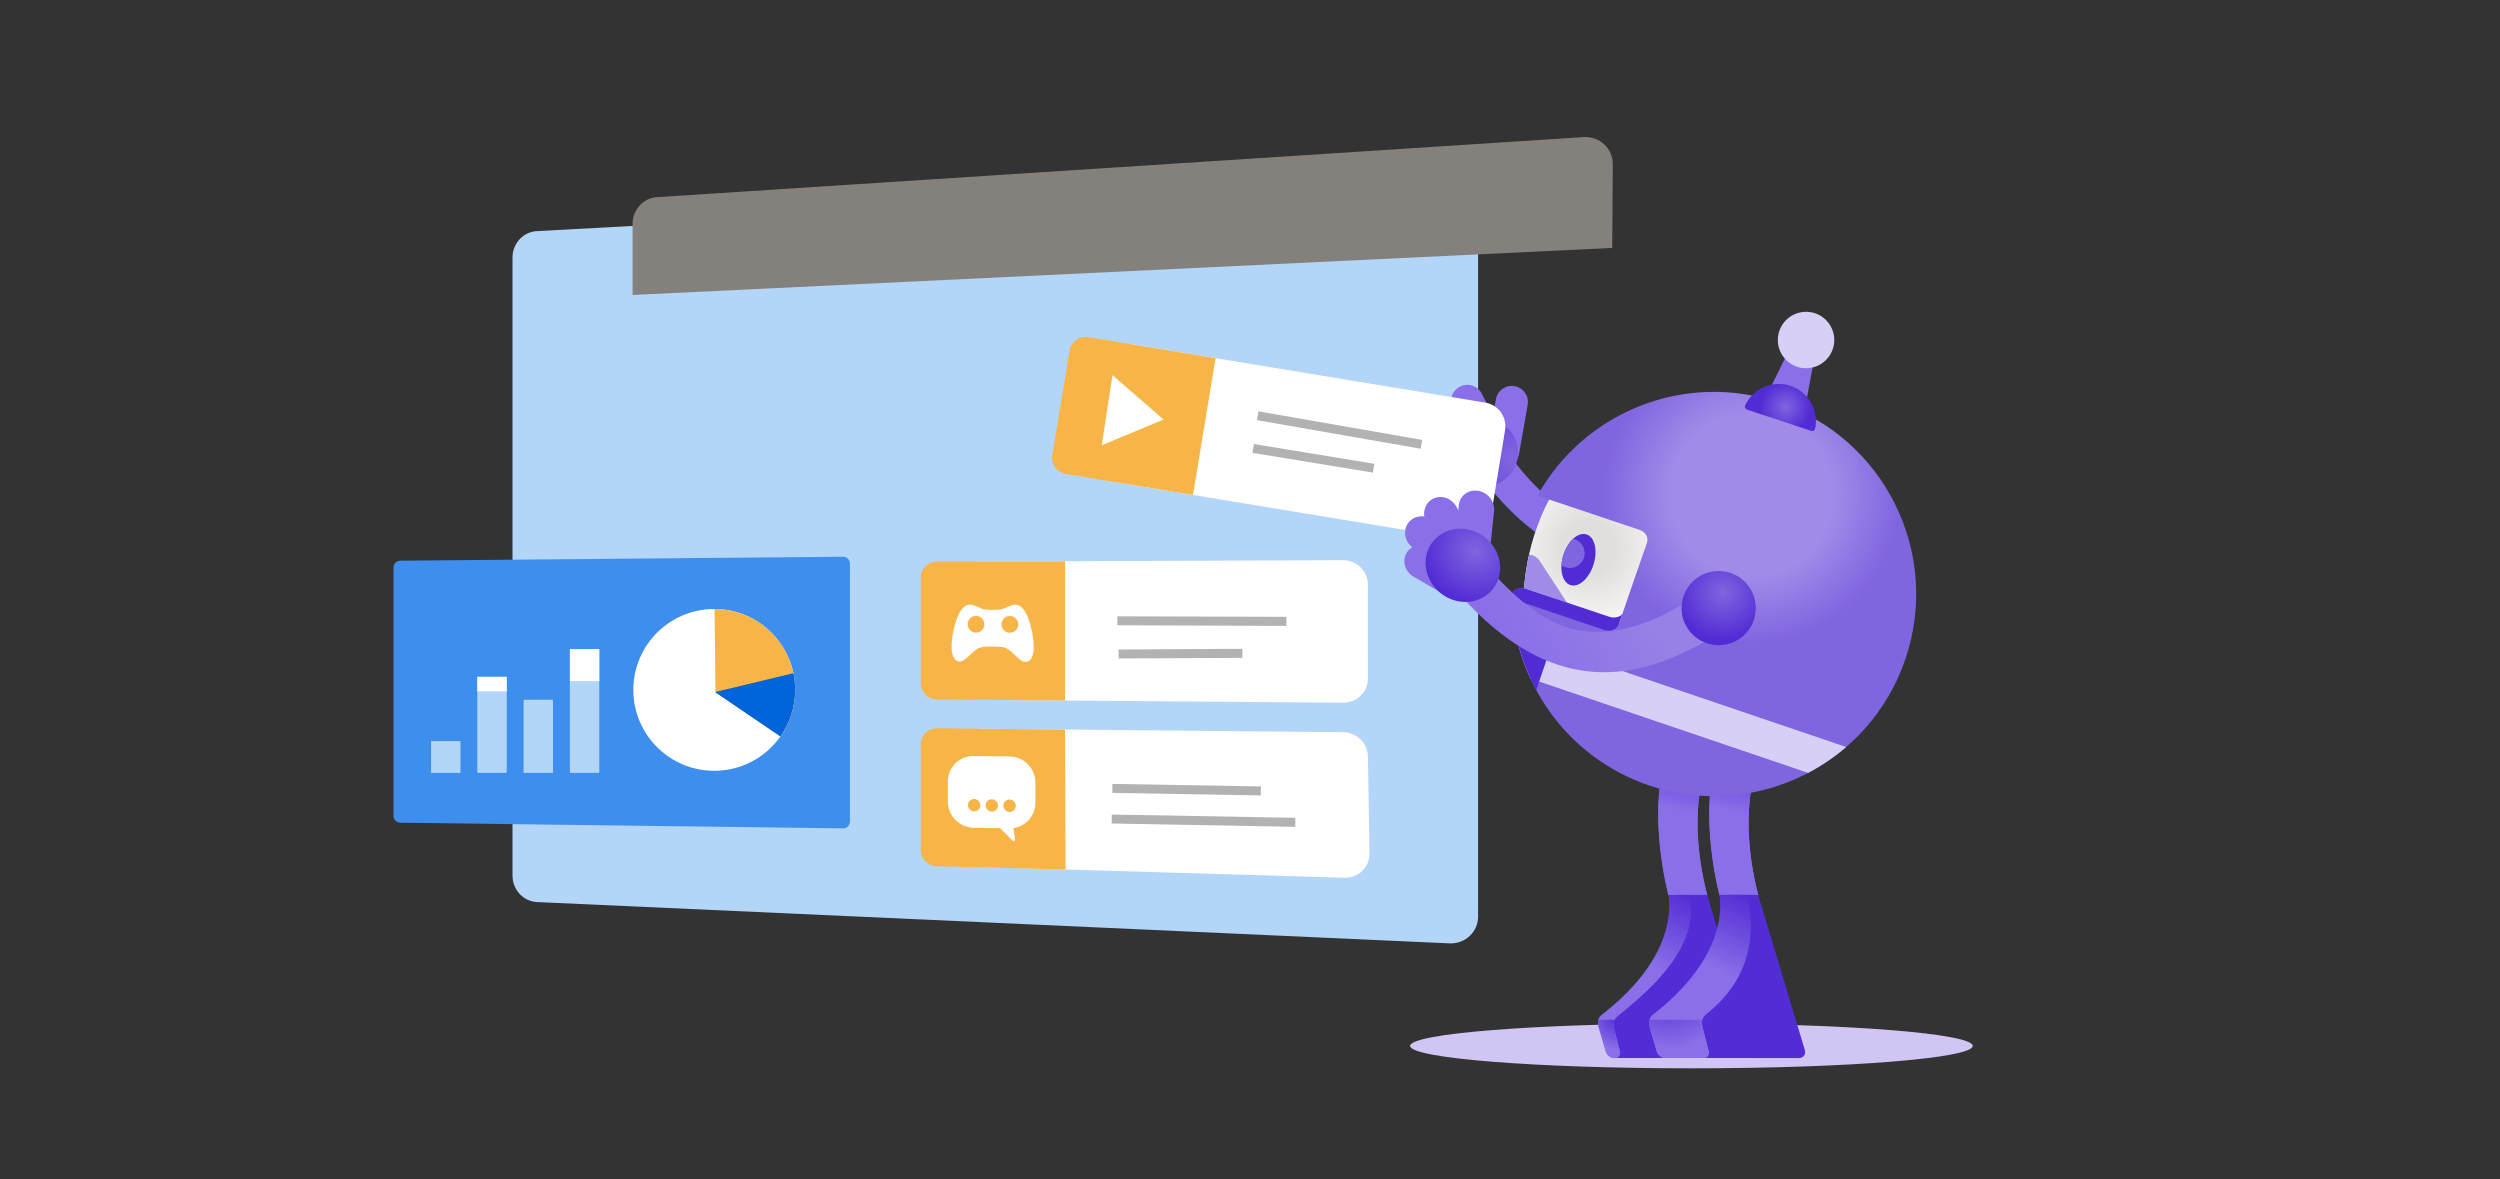 <svg width="636" height="300" viewBox="0 0 636 300" fill="none" xmlns="http://www.w3.org/2000/svg">
<rect x="0" y="0" width="636" height="300" fill="#333333" stroke="none"/>
<path d="M130.38 222.78V65.49C130.38 61.86 133.24 58.86 136.75 58.79L368.92 46.15C372.83 46.07 376.02 49.12 376.02 52.95V233.2C376.02 237.03 372.83 240.08 368.92 240L136.75 229.49C133.23 229.41 130.38 226.41 130.38 222.78Z" fill="#B2D5F8"/>
<path d="M249.52 142.86L341.67 142.51C345.16 142.51 347.99 145.3 347.99 148.73L348 172.59C348 176.03 345.17 178.79 341.68 178.77L249.52 178.05C246.18 178.02 243.47 175.28 243.47 171.92V148.95C243.47 145.58 246.18 142.86 249.52 142.86Z" fill="white"/>
<path d="M270.94 178.21L238.37 177.95C236.08 177.93 234.23 176.05 234.23 173.75V147.03C234.23 144.73 236.08 142.86 238.37 142.86L270.94 142.79V178.21Z" fill="#F7B548"/>
<path d="M249.52 185.39L341.68 186.27C345.17 186.3 348 189.12 348 192.55L348.41 217.19C348.41 220.63 345.58 223.37 342.09 223.3L249.52 220.57C246.18 220.51 243.47 217.74 243.47 214.38V191.41C243.47 188.05 246.18 185.35 249.52 185.39Z" fill="white"/>
<path d="M271.08 221.22L238.37 220.37C236.08 220.33 234.23 218.43 234.23 216.13V189.41C234.23 187.11 236.08 185.26 238.37 185.28L270.94 185.59L271.08 221.22Z" fill="#F7B548"/>
<path d="M410.15 63.07L410.29 41.69C410.29 37.83 407.06 34.76 403.09 34.86L167.39 50.14C163.82 50.22 160.93 53.25 160.93 56.9V75.04L410.15 63.07Z" fill="#84817D"/>
<path d="M320.75 202.36L282.97 201.71L282.98 199.43L320.76 200.06L320.75 202.36Z" fill="#B2B2B2"/>
<path d="M329.52 210.35L282.82 209.5V207.22L329.53 208.05L329.52 210.35Z" fill="#B2B2B2"/>
<path d="M327.25 159.23L284.26 159.07V156.79L327.25 156.92V159.23Z" fill="#B2B2B2"/>
<path d="M284.59 167.51L284.56 165.23L316.05 165.06L316.07 167.36L284.59 167.51Z" fill="#B2B2B2"/>
<path d="M262.51 160.53C261.49 155.79 259.97 153.84 258.3 153.84C257.28 153.84 256.3 154.45 255.3 154.85C254.31 155.24 250.65 155.26 249.72 154.84C248.74 154.39 247.74 153.82 246.73 153.82C245.08 153.82 243.56 155.75 242.55 160.46C241.54 165.17 242.17 168.27 244.2 168.28C245.72 168.29 247.39 165.51 249.1 164.83C250.21 164.38 252.39 164.49 252.39 164.49C252.39 164.49 254.81 164.41 255.92 164.87C257.63 165.57 259.32 168.38 260.84 168.38C262.89 168.37 263.53 165.27 262.51 160.53Z" fill="white"/>
<path d="M250.42 158.82C250.42 160 249.47 160.95 248.3 160.94C247.13 160.94 246.18 159.98 246.18 158.8C246.18 157.62 247.13 156.67 248.3 156.68C249.47 156.69 250.42 157.65 250.42 158.82Z" fill="#F7B548"/>
<path d="M259.04 158.85C259.04 160.03 258.09 160.98 256.91 160.98C255.74 160.98 254.78 160.02 254.78 158.84C254.78 157.66 255.73 156.71 256.91 156.71C258.08 156.71 259.04 157.67 259.04 158.85Z" fill="#F7B548"/>
<path d="M256.84 192.44L247.67 192.34C244.06 192.3 241.13 195.21 241.13 198.85V203.9C241.13 207.53 244.05 210.52 247.67 210.58L251.8 210.64L254.41 210.68L257.57 213.84C257.83 214.1 258.28 213.89 258.22 213.52L257.82 210.66C260.98 210.23 263.41 207.52 263.41 204.21V199.14C263.43 195.48 260.47 192.48 256.84 192.44Z" fill="white"/>
<path d="M249.39 204.87C249.39 205.74 248.69 206.44 247.82 206.43C246.95 206.42 246.25 205.7 246.25 204.83C246.25 203.96 246.95 203.26 247.82 203.27C248.69 203.28 249.39 204 249.39 204.87Z" fill="#F7B548"/>
<path d="M253.89 204.93C253.89 205.8 253.19 206.5 252.32 206.49C251.45 206.48 250.75 205.76 250.75 204.89C250.75 204.02 251.45 203.32 252.32 203.33C253.19 203.34 253.89 204.06 253.89 204.93Z" fill="#F7B548"/>
<path d="M258.41 205C258.41 205.87 257.7 206.57 256.83 206.56C255.96 206.55 255.26 205.83 255.26 204.96C255.26 204.09 255.96 203.39 256.83 203.4C257.7 203.41 258.41 204.12 258.41 205Z" fill="#F7B548"/>
<path d="M430.3 271.78C469.827 271.78 501.87 269.228 501.87 266.08C501.87 262.932 469.827 260.38 430.3 260.38C390.773 260.38 358.73 262.932 358.73 266.08C358.73 269.228 390.773 271.78 430.3 271.78Z" fill="#D1C5F4"/>
<path d="M424.46 227.73C422.41 219.43 419.63 202.58 424.87 188.43L434.44 193.48C429.69 206.31 432.62 221.25 434.33 227.76C434.47 228.29 429.56 228.81 424.46 227.73Z" fill="url(#paint0_linear)"/>
<path d="M424.46 227.73C422.41 219.43 419.63 202.58 424.87 188.43L434.44 193.48C429.69 206.31 432.62 221.25 434.33 227.76C434.47 228.29 429.56 228.81 424.46 227.73Z" fill="url(#paint1_linear)"/>
<path d="M434.3 227.66H426.54C426.26 230.16 428.88 243.34 408.64 260L410.8 269.16L444.63 269.14C445.81 269.14 446.5 268.22 446.15 267.04L434.3 227.66Z" fill="#522CD5"/>
<path d="M407.54 258.12C406.33 259.06 406.34 260.12 406.83 261.75L408.52 267.55C408.79 268.44 409.73 269.17 410.63 269.17H410.8C411.81 269.17 412.38 268.35 412.08 267.34L410.86 262.62C410.3 260.75 410.2 259.56 411.8 258.29C421.25 250.75 432.53 240.08 429.82 227.67H424.45C425.41 234.02 423.48 245.74 407.54 258.12Z" fill="url(#paint2_linear)"/>
<path d="M410.79 259.44C410.31 260.34 410.46 261.31 410.85 262.62L412.07 267.34C412.37 268.35 411.8 269.17 410.79 269.17H410.62C409.73 269.17 408.78 268.44 408.52 267.55L406.83 261.75C406.55 260.82 406.44 260.08 406.61 259.44H410.79Z" fill="url(#paint3_radial)"/>
<path d="M437.44 227.73C435.39 219.43 432.61 202.58 437.85 188.43L447.42 193.48C442.67 206.31 445.6 221.25 447.31 227.76C447.45 228.29 442.55 228.81 437.44 227.73Z" fill="url(#paint4_linear)"/>
<path d="M437.44 227.73C435.39 219.43 432.61 202.58 437.85 188.43L447.42 193.48C442.67 206.31 445.6 221.25 447.31 227.76C447.45 228.29 442.55 228.81 437.44 227.73Z" fill="url(#paint5_linear)"/>
<path d="M447.28 227.66H439.52L430.02 269.14L457.62 269.18C458.8 269.18 459.48 268.22 459.12 267.03L447.28 227.66Z" fill="#522CD5"/>
<path d="M420.41 258.19C419.2 259.13 419.52 260.95 420.01 262.57L421.5 267.54C421.77 268.43 422.71 269.16 423.61 269.16H433.37C434.38 269.16 434.95 268.34 434.65 267.33L433.33 262.18C432.77 260.31 432.67 259.12 434.27 257.85C443.72 250.31 447.24 240.07 444.54 227.66H437.44C438.39 234.02 436.35 245.82 420.41 258.19Z" fill="url(#paint6_linear)"/>
<path d="M423.61 269.16C422.72 269.16 421.77 268.43 421.51 267.54L420.02 262.57C419.7 261.51 419.46 260.36 419.67 259.43H433.09C432.85 260.21 433.01 261.07 433.34 262.18L434.66 267.33C434.96 268.34 434.39 269.16 433.38 269.16H423.61Z" fill="url(#paint7_radial)"/>
<path d="M437.54 196.35H427.56V197.65H437.54V196.35Z" fill="#A08BE8"/>
<path d="M437.54 183.83H427.56V185.13H437.54V183.83Z" fill="#A08BE8"/>
<path d="M373.06 113.61C375.13 121.08 387.33 135.63 398.6 139.86C405.44 142.43 408.99 134.49 402.02 131.87C394.47 129.03 383.45 117.02 381.84 111.18L373.06 113.61Z" fill="#8A6FE8"/>
<path d="M388.64 102.99L386.44 115.52C386.05 117.75 383.92 119.24 381.69 118.85C379.46 118.46 377.97 116.33 378.36 114.1L380.56 101.57C380.95 99.34 383.08 97.85 385.31 98.24C387.54 98.63 389.03 100.75 388.64 102.99Z" fill="#8A6FE8"/>
<path d="M371.69 121.05L363.97 117.36C361.92 116.36 361.07 113.89 362.06 111.84C363.06 109.79 365.53 108.94 367.58 109.93L375.5 113.71L371.69 121.05Z" fill="#8A6FE8"/>
<path d="M370.41 116.61L362.82 107.58C361.36 105.83 361.6 103.23 363.35 101.77C365.1 100.31 367.7 100.55 369.16 102.3L374.82 109L370.41 116.61Z" fill="#8A6FE8"/>
<path d="M374.96 114.43L369.62 103.9C368.58 101.87 369.39 99.38 371.42 98.35C373.45 97.31 375.94 98.12 376.97 100.15L382.41 110.87L374.96 114.43Z" fill="#8A6FE8"/>
<path d="M377.56 123.77C382.332 123.77 386.2 119.902 386.2 115.13C386.2 110.358 382.332 106.49 377.56 106.49C372.788 106.49 368.92 110.358 368.92 115.13C368.92 119.902 372.788 123.77 377.56 123.77Z" fill="url(#paint8_radial)"/>
<path d="M387.73 149.68C388.71 136.24 394.13 127.08 394.13 127.08L391.22 126.09L391.17 126.01C403.03 104.76 428.71 94.33 452.58 102.43C479.47 111.56 493.87 140.76 484.74 167.65C475.61 194.54 446.41 208.94 419.52 199.81C398.3 192.61 384.87 172.9 384.63 151.7C384.7 150.83 385.21 149.4 387.73 149.68Z" fill="url(#paint9_radial)"/>
<path d="M387.73 149.68C388.69 136.4 393.99 127.31 394.12 127.09L416.61 134.63C416.61 134.63 419.9 135.39 418.92 138.29C417.93 141.2 415.02 149.37 411.94 158.45C411.3 160.33 387.67 151.58 387.73 149.68Z" fill="url(#paint10_radial)"/>
<path d="M387.73 149.63C387.77 149.12 387.81 148.63 387.86 148.13C388.11 145.63 388.51 143.3 388.98 141.16C390.1 141.12 391.02 141.7 391.84 142.9C392.97 144.55 398.65 153.34 398.65 153.34L387.73 149.63Z" fill="#A08BE8"/>
<path d="M384.63 152.33C384.63 152.33 384.16 149.28 387.73 149.68C387.73 149.67 387.73 149.65 387.73 149.64L409.38 156.9C410.54 157.29 412.26 157.11 412.77 156.03C412.5 156.83 412.22 157.64 411.94 158.47C411.36 160.16 409.8 160.63 408.62 160.4C408.5 160.37 408.38 160.35 408.27 160.31L404.87 159.16L384.63 152.33Z" fill="#512BD4"/>
<path d="M385.7 161.53L469.66 190.04C466.69 192.6 463.44 194.8 459.99 196.62L389.36 172.64C387.73 169.09 386.49 165.37 385.7 161.53Z" fill="#D8CFF7"/>
<path d="M390.82 175.57C387.96 170.27 386.03 164.49 385.16 158.47L395.44 161.96L390.82 175.57Z" fill="#512BD4"/>
<path d="M450 99.47L459.43 102.6L461.31 92.48L454.54 90.23L450 99.47Z" fill="#8A6FE8"/>
<path d="M444.42 104.19C443.99 104.05 443.78 103.57 443.96 103.16C445.95 98.85 450.9 96.63 455.51 98.16C460.12 99.69 462.76 104.43 461.77 109.07C461.68 109.51 461.21 109.76 460.79 109.62L444.42 104.19Z" fill="url(#paint11_radial)"/>
<path d="M405.399 143.608C406.518 140.046 405.709 136.619 403.591 135.953C401.473 135.288 398.848 137.635 397.728 141.197C396.609 144.759 397.418 148.186 399.536 148.852C401.654 149.517 404.279 147.17 405.399 143.608Z" fill="#512BD4"/>
<path d="M402.74 139.04C403.67 140.9 402.92 143.16 401.07 144.09C399.8 144.73 398.34 144.58 397.24 143.82C397.29 142.99 397.45 142.1 397.73 141.21C398.28 139.46 399.19 138.01 400.23 137.06C401.28 137.31 402.22 138 402.74 139.04Z" fill="#8065E0"/>
<path d="M459.46 93.68C463.425 93.68 466.64 90.465 466.64 86.5C466.64 82.535 463.425 79.32 459.46 79.32C455.494 79.32 452.28 82.535 452.28 86.5C452.28 90.465 455.494 93.68 459.46 93.68Z" fill="#D8CFF7"/>
<path d="M367.13 146.11L374.61 140.05C381.64 148.08 388.21 155.03 395.69 158.48C410.59 165.36 427.17 154.63 431.56 151.4L438.59 160.61C425.05 167.99 398.09 185.77 367.13 146.11Z" fill="url(#paint12_linear)"/>
<path d="M437.23 164.14C442.444 164.14 446.67 159.914 446.67 154.7C446.67 149.486 442.444 145.26 437.23 145.26C432.016 145.26 427.79 149.486 427.79 154.7C427.79 159.914 432.016 164.14 437.23 164.14Z" fill="url(#paint13_radial)"/>
<path d="M288.029 87.61L377.859 102.43C381.189 102.98 383.439 106.12 382.889 109.45L379.139 132.21C378.589 135.54 375.449 137.79 372.119 137.24L282.289 122.42C278.959 121.87 276.709 118.73 277.259 115.4L281.009 92.64C281.559 89.32 284.699 87.07 288.029 87.61Z" fill="white"/>
<path d="M303.5 125.92L271.17 120.59C268.88 120.21 267.33 118.05 267.71 115.77L272.09 89.24C272.47 86.95 274.63 85.4 276.91 85.78L309.24 91.11L303.5 125.92Z" fill="#F7B548"/>
<path d="M370.16 137.62L371.12 128.48C371.39 126.05 373.62 124.43 376.1 124.87C378.57 125.31 380.36 127.64 380.09 130.07L379.1 139.44L370.16 137.62Z" fill="#8A6FE8"/>
<path d="M367.94 151.53L359.61 146.71C357.4 145.41 356.61 142.7 357.85 140.65C359.09 138.6 361.89 137.99 364.1 139.29L372.64 144.23L367.94 151.53Z" fill="#8A6FE8"/>
<path d="M367 141.45L362.78 132.81C361.67 130.5 362.54 127.82 364.71 126.81C366.89 125.81 369.55 126.87 370.66 129.18L374.99 138.04L367 141.45Z" fill="#8A6FE8"/>
<path d="M365.45 145.68L358.78 138.75C357.01 136.89 357.01 134.07 358.78 132.45C360.54 130.83 363.4 131.02 365.17 132.88L372.01 139.99L365.45 145.68Z" fill="#8A6FE8"/>
<path d="M381.49 142.75C380.55 137.64 375.6 133.97 370.45 134.56C365.29 135.15 361.88 139.77 362.83 144.88C363.77 149.99 368.72 153.66 373.87 153.07C379.02 152.48 382.43 147.86 381.49 142.75Z" fill="url(#paint14_radial)"/>
<path d="M214.49 141.64L101.82 142.64C100.87 142.65 100.11 143.42 100.11 144.36V207.58C100.11 208.52 100.87 209.29 101.81 209.3L214.48 210.73C215.44 210.74 216.22 209.97 216.22 209.01V143.35C216.22 142.41 215.44 141.64 214.49 141.64Z" fill="#3E8EED"/>
<path d="M181.7 196.09C193.066 196.09 202.28 186.876 202.28 175.51C202.28 164.144 193.066 154.93 181.7 154.93C170.334 154.93 161.12 164.144 161.12 175.51C161.12 186.876 170.334 196.09 181.7 196.09Z" fill="white"/>
<path d="M181.78 154.93L182.02 176.14L198.52 187.35C200.88 184 202.28 179.92 202.28 175.51C202.29 164.16 193.11 154.97 181.78 154.93Z" fill="#F7B548"/>
<path d="M182.02 176.03V176.14L198.52 187.35C200.88 184 202.28 179.92 202.28 175.51C202.28 174.05 202.12 172.63 201.83 171.26L182.02 176.03Z" fill="#0064DA"/>
<path d="M117.14 188.53H109.66V196.62H117.14V188.53Z" fill="#B2D5F8"/>
<path d="M128.91 172.18H121.43V196.62H128.91V172.18Z" fill="#B2D5F8"/>
<path d="M140.68 178.02H133.2V196.62H140.68V178.02Z" fill="#B2D5F8"/>
<path d="M152.46 165.14H144.98V196.62H152.46V165.14Z" fill="#B2D5F8"/>
<path d="M128.91 172.18H121.43V175.89H128.91V172.18Z" fill="white"/>
<path d="M152.46 165.14H144.98V173.27H152.46V165.14Z" fill="white"/>
<path d="M320.158 104.648L319.767 106.884L361.417 114.157L361.808 111.92L320.158 104.648Z" fill="#B2B2B2"/>
<path d="M319.007 112.966L318.639 115.206L349.269 120.231L349.637 117.991L319.007 112.966Z" fill="#B2B2B2"/>
<path d="M280.28 113.28L283.02 95.44L296.02 106.73L280.28 113.28Z" fill="white"/>
<defs>
<linearGradient id="paint0_linear" x1="427.833" y1="188.954" x2="420.403" y2="226.882" gradientUnits="userSpaceOnUse">
<stop stop-color="#522CD5"/>
<stop offset="0.44" stop-color="#8A6FE8"/>
</linearGradient>
<linearGradient id="paint1_linear" x1="427.833" y1="188.954" x2="420.403" y2="226.882" gradientUnits="userSpaceOnUse">
<stop stop-color="#522CD5"/>
<stop offset="0.44" stop-color="#8A6FE8"/>
</linearGradient>
<linearGradient id="paint2_linear" x1="424.403" y1="225.003" x2="404.146" y2="266.182" gradientUnits="userSpaceOnUse">
<stop stop-color="#522CD5"/>
<stop offset="0.44" stop-color="#8A6FE8"/>
</linearGradient>
<radialGradient id="paint3_radial" cx="0" cy="0" r="1" gradientUnits="userSpaceOnUse" gradientTransform="translate(411.61 258.403) rotate(180) scale(8.658)">
<stop offset="0.034" stop-color="#522CD5"/>
<stop offset="1" stop-color="#8A6FE8"/>
</radialGradient>
<linearGradient id="paint4_linear" x1="440.819" y1="188.954" x2="433.388" y2="226.882" gradientUnits="userSpaceOnUse">
<stop stop-color="#522CD5"/>
<stop offset="0.44" stop-color="#8A6FE8"/>
</linearGradient>
<linearGradient id="paint5_linear" x1="440.819" y1="188.954" x2="433.388" y2="226.882" gradientUnits="userSpaceOnUse">
<stop stop-color="#522CD5"/>
<stop offset="0.44" stop-color="#8A6FE8"/>
</linearGradient>
<linearGradient id="paint6_linear" x1="439.271" y1="225.078" x2="418.677" y2="266.942" gradientUnits="userSpaceOnUse">
<stop stop-color="#522CD5"/>
<stop offset="0.44" stop-color="#8A6FE8"/>
</linearGradient>
<radialGradient id="paint7_radial" cx="0" cy="0" r="1" gradientUnits="userSpaceOnUse" gradientTransform="translate(424.558 251.118) rotate(180) scale(15.811)">
<stop offset="0.034" stop-color="#522CD5"/>
<stop offset="0.996" stop-color="#8A6FE8"/>
</radialGradient>
<radialGradient id="paint8_radial" cx="0" cy="0" r="1" gradientUnits="userSpaceOnUse" gradientTransform="translate(384.547 116.619) rotate(-72.44) scale(28.985)">
<stop stop-color="#8065E0"/>
<stop offset="0.863" stop-color="#512BD4"/>
</radialGradient>
<radialGradient id="paint9_radial" cx="0" cy="0" r="1" gradientUnits="userSpaceOnUse" gradientTransform="translate(445.67 125.82) rotate(-150.882) scale(43.778)">
<stop offset="0.474" stop-color="#A08BE8"/>
<stop offset="0.862" stop-color="#8065E0"/>
</radialGradient>
<radialGradient id="paint10_radial" cx="0" cy="0" r="1" gradientUnits="userSpaceOnUse" gradientTransform="translate(404.056 139.502) rotate(-150.882) scale(33.632)">
<stop offset="0.202" stop-color="#E1DFDD"/>
<stop offset="0.734" stop-color="white"/>
</radialGradient>
<radialGradient id="paint11_radial" cx="0" cy="0" r="1" gradientUnits="userSpaceOnUse" gradientTransform="translate(454.203 103.491) rotate(-150.882) scale(7.579)">
<stop stop-color="#8065E0"/>
<stop offset="0.863" stop-color="#512BD4"/>
</radialGradient>
<linearGradient id="paint12_linear" x1="433.827" y1="135.703" x2="374.389" y2="168.484" gradientUnits="userSpaceOnUse">
<stop offset="0.334" stop-color="#9780E6"/>
<stop offset="0.849" stop-color="#8A6FE8"/>
</linearGradient>
<radialGradient id="paint13_radial" cx="0" cy="0" r="1" gradientUnits="userSpaceOnUse" gradientTransform="translate(438.303 150.826) rotate(-161.078) scale(14.024)">
<stop stop-color="#8065E0"/>
<stop offset="0.863" stop-color="#512BD4"/>
</radialGradient>
<radialGradient id="paint14_radial" cx="0" cy="0" r="1" gradientUnits="userSpaceOnUse" gradientTransform="translate(375.436 140.279) rotate(37.233) scale(16.39 15.296)">
<stop stop-color="#8065E0"/>
<stop offset="0.863" stop-color="#512BD4"/>
</radialGradient>
</defs>
</svg>
